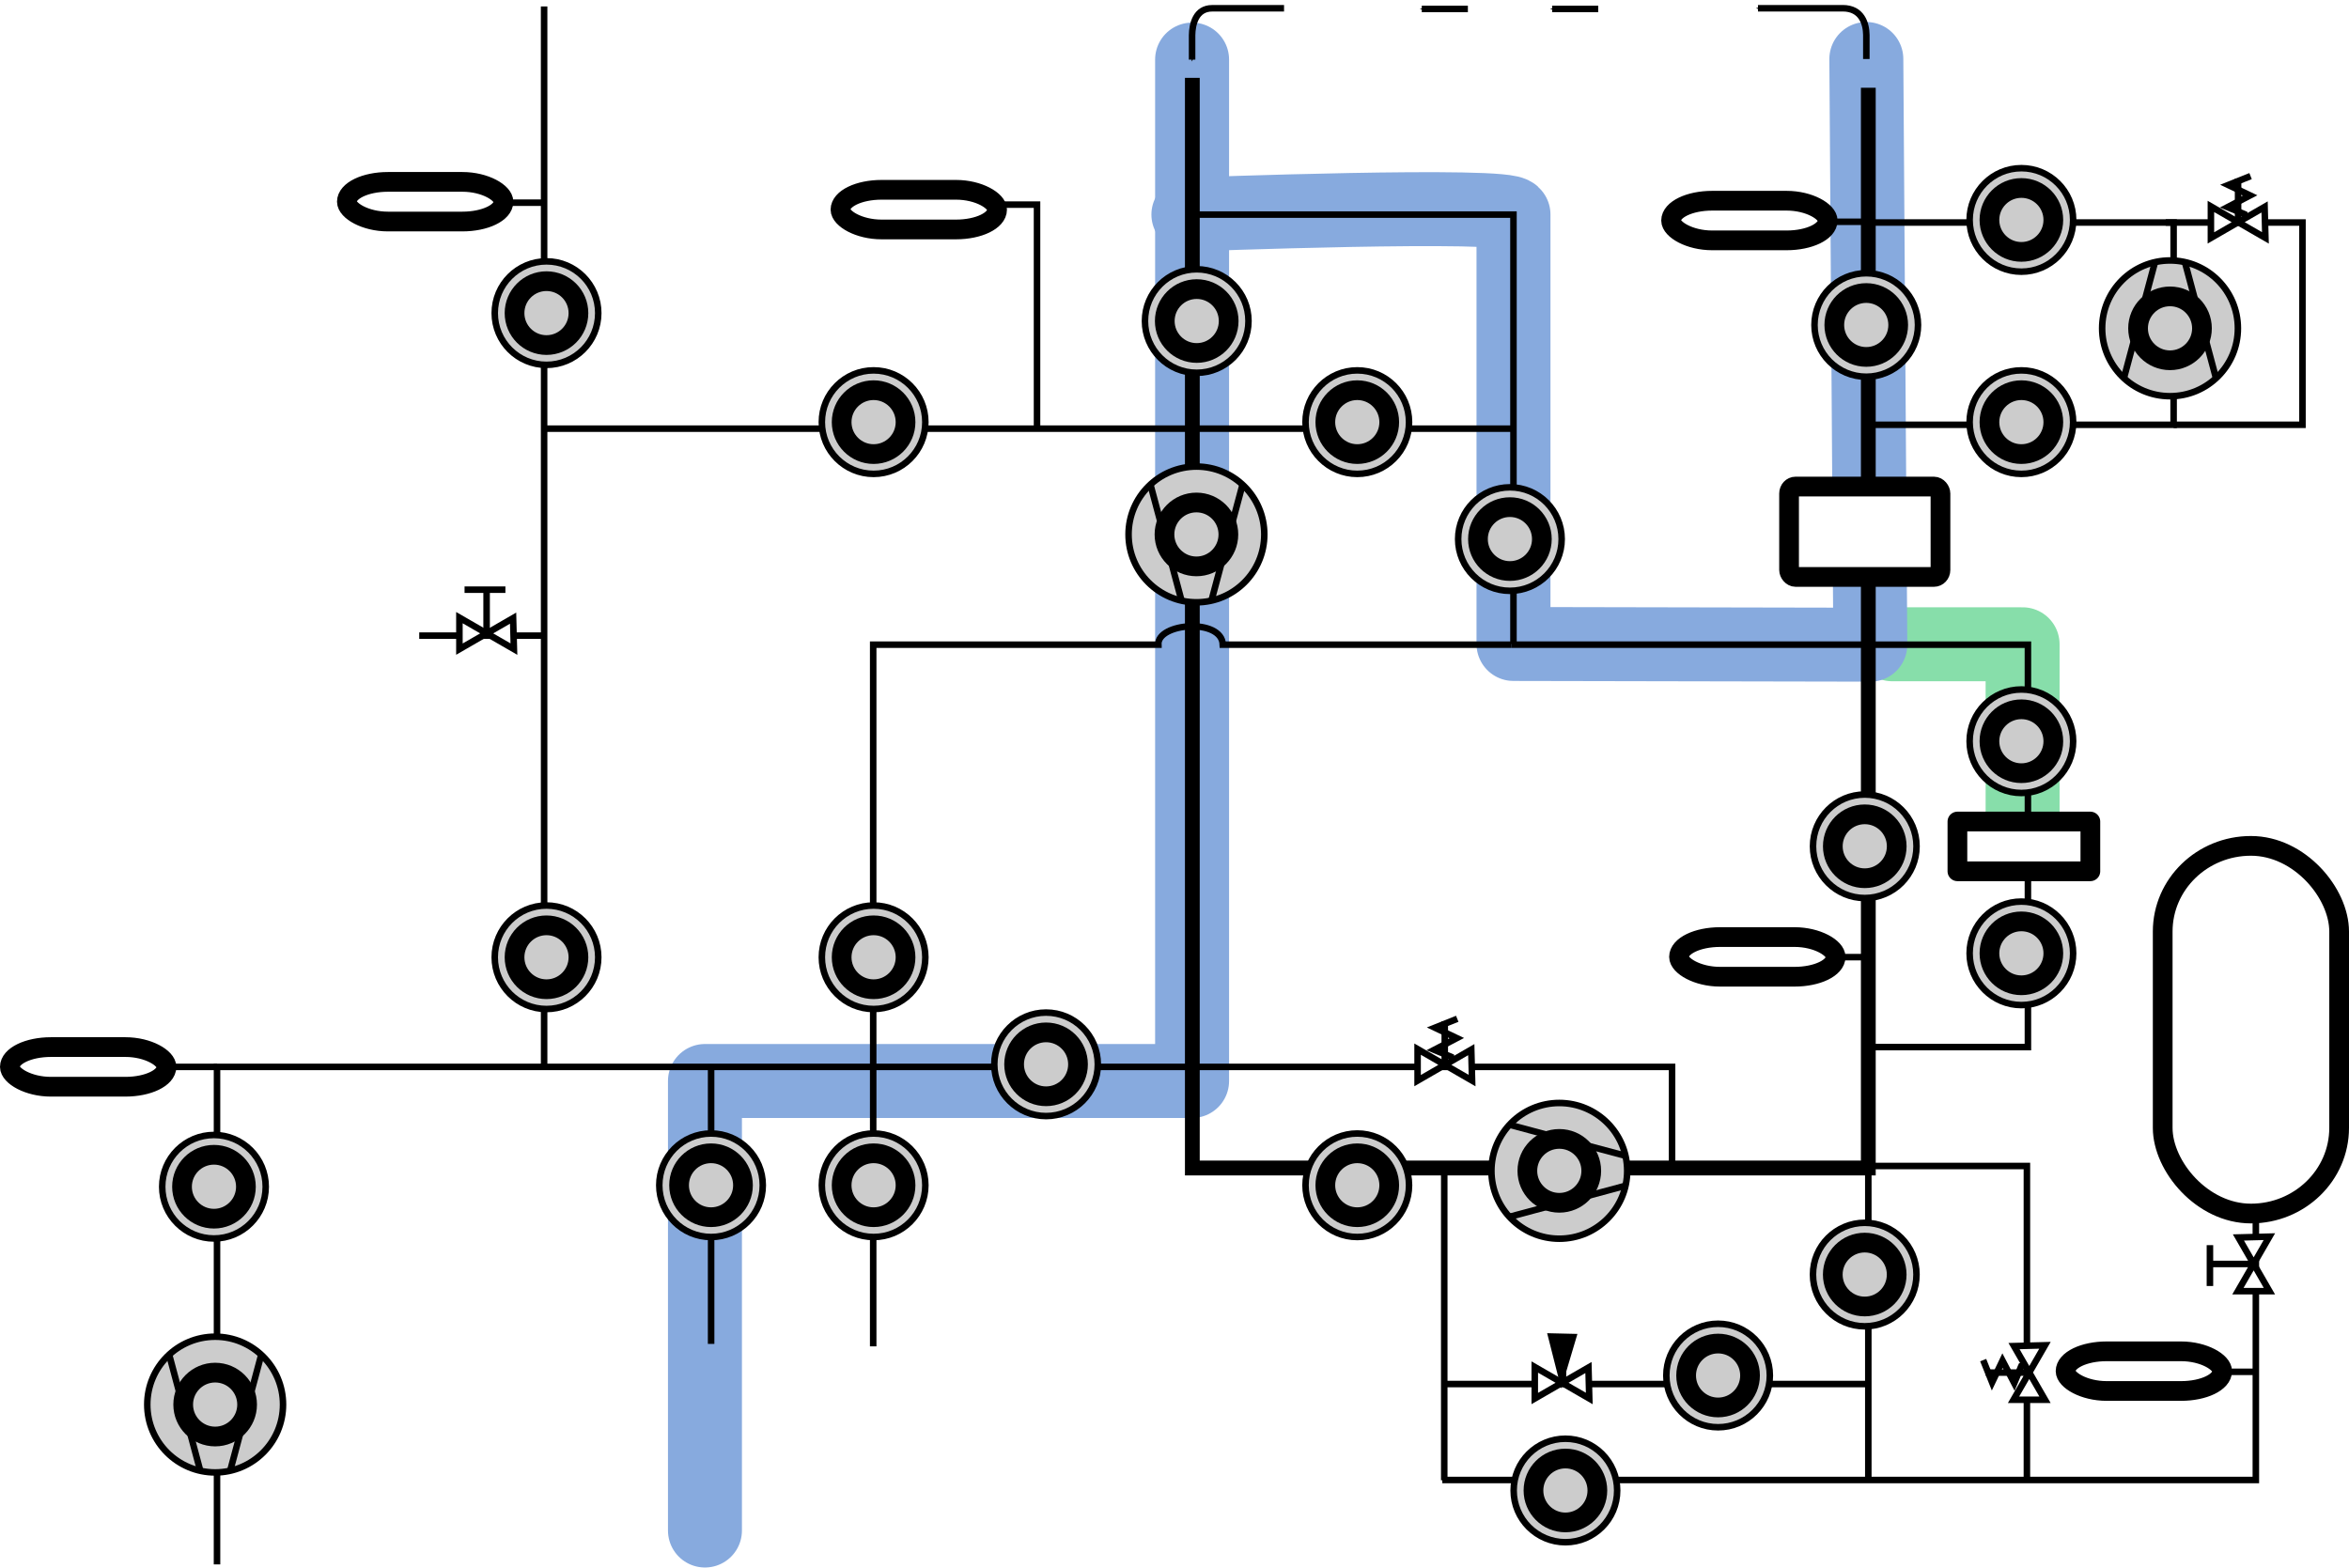 <?xml version="1.0" encoding="UTF-8" standalone="no"?>
<!-- Created with Inkscape (http://www.inkscape.org/) -->

<svg
   xmlns:dc="http://purl.org/dc/elements/1.1/"
   xmlns:cc="http://creativecommons.org/ns#"
   xmlns:rdf="http://www.w3.org/1999/02/22-rdf-syntax-ns#"
   xmlns:svg="http://www.w3.org/2000/svg"
   xmlns="http://www.w3.org/2000/svg"
   xmlns:sodipodi="http://sodipodi.sourceforge.net/DTD/sodipodi-0.dtd"
   xmlns:inkscape="http://www.inkscape.org/namespaces/inkscape"
   width="66.699mm"
   height="44.53mm"
   viewBox="0 0 66.699 44.53"
   version="1.1"
   id="svg8"
   inkscape:version="0.92.3 (2405546, 2018-03-11)"
   sodipodi:docname="blu_fors_ghs_pump_dilution_unit.svg"
   style="enable-background:new">
  <defs
     id="defs2">
    <marker
       inkscape:stockid="Arrow1Send"
       orient="auto"
       refY="0"
       refX="0"
       id="marker2368"
       style="overflow:visible"
       inkscape:isstock="true">
      <path
         id="path2366"
         d="M 0,0 5,-5 -12.5,0 5,5 Z"
         style="fill:#000000;fill-opacity:1;fill-rule:evenodd;stroke:#000000;stroke-width:1pt;stroke-opacity:1"
         transform="matrix(-0.2,0,0,-0.2,-1.2,0)"
         inkscape:connector-curvature="0" />
    </marker>
    <marker
       inkscape:isstock="true"
       style="overflow:visible"
       id="marker2326"
       refX="0"
       refY="0"
       orient="auto"
       inkscape:stockid="Arrow1Send"
       inkscape:collect="always">
      <path
         transform="matrix(-0.2,0,0,-0.2,-1.2,0)"
         style="fill:#000000;fill-opacity:1;fill-rule:evenodd;stroke:#000000;stroke-width:1pt;stroke-opacity:1"
         d="M 0,0 5,-5 -12.5,0 5,5 Z"
         id="path2324"
         inkscape:connector-curvature="0" />
    </marker>
    <marker
       inkscape:isstock="true"
       style="overflow:visible"
       id="marker1468"
       refX="0"
       refY="0"
       orient="auto"
       inkscape:stockid="Arrow1Send">
      <path
         transform="matrix(-0.2,0,0,-0.2,-1.2,0)"
         style="fill:#000000;fill-opacity:1;fill-rule:evenodd;stroke:#000000;stroke-width:1pt;stroke-opacity:1"
         d="M 0,0 5,-5 -12.5,0 5,5 Z"
         id="path1466"
         inkscape:connector-curvature="0" />
    </marker>
    <marker
       inkscape:stockid="Arrow1Send"
       orient="auto"
       refY="0"
       refX="0"
       id="Arrow1Send"
       style="overflow:visible"
       inkscape:isstock="true"
       inkscape:collect="always">
      <path
         id="path1191"
         d="M 0,0 5,-5 -12.5,0 5,5 Z"
         style="fill:#000000;fill-opacity:1;fill-rule:evenodd;stroke:#000000;stroke-width:1pt;stroke-opacity:1"
         transform="matrix(-0.2,0,0,-0.2,-1.2,0)"
         inkscape:connector-curvature="0" />
    </marker>
    <filter
       inkscape:collect="always"
       style="color-interpolation-filters:sRGB"
       id="filter1185">
      <feBlend
         inkscape:collect="always"
         mode="multiply"
         in2="BackgroundImage"
         id="feBlend1187" />
    </filter>
  </defs>
  <sodipodi:namedview
     id="base"
     pagecolor="#ffffff"
     bordercolor="#666666"
     borderopacity="1.0"
     inkscape:pageopacity="0.0"
     inkscape:pageshadow="2"
     inkscape:zoom="3.959798"
     inkscape:cx="178.71445"
     inkscape:cy="87.308626"
     inkscape:document-units="mm"
     inkscape:current-layer="layer7"
     showgrid="false"
     showguides="true"
     inkscape:guide-bbox="true"
     inkscape:window-width="1920"
     inkscape:window-height="1031"
     inkscape:window-x="0"
     inkscape:window-y="25"
     inkscape:window-maximized="1"
     fit-margin-top="0"
     fit-margin-left="0"
     fit-margin-right="0"
     fit-margin-bottom="0" />
  <g
     inkscape:groupmode="layer"
     id="layer2"
     inkscape:label="bg"
     style="display:inline"
     transform="translate(-31.042,-115.182)" />
  <g
     inkscape:label="Layer 1"
     inkscape:groupmode="layer"
     id="layer1"
     style="display:inline"
     transform="translate(-31.042,-115.182)" />
  <g
     inkscape:groupmode="layer"
     id="layer7"
     inkscape:label="route"
     style="display:inline;filter:url(#filter1185)"
     transform="translate(-31.042,-115.182)">
    <path
       style="opacity:1;vector-effect:none;fill:none;fill-opacity:1;stroke:#87aade;stroke-width:2.1;stroke-linecap:round;stroke-linejoin:round;stroke-miterlimit:4;stroke-dasharray:none;stroke-dashoffset:0;stroke-opacity:1"
       d="m 64.891,116.874 v 29.006 H 51.059 v 12.766"
       id="path1503"
       inkscape:connector-curvature="0"
       sodipodi:nodetypes="cccc" />
    <path
       style="opacity:1;vector-effect:none;fill:none;fill-opacity:1;stroke:#87deaa;stroke-width:2.1;stroke-linecap:round;stroke-linejoin:round;stroke-miterlimit:4;stroke-dasharray:none;stroke-dashoffset:0;stroke-opacity:1"
       d="M 88.473,138.681 V 133.478 H 84.769"
       id="path1836"
       inkscape:connector-curvature="0"
       sodipodi:nodetypes="ccc" />
    <path
       style="opacity:1;vector-effect:none;fill:none;fill-opacity:1;stroke:#87aade;stroke-width:2.1;stroke-linecap:round;stroke-linejoin:round;stroke-miterlimit:4;stroke-dasharray:none;stroke-dashoffset:0;stroke-opacity:1"
       d="m 84.036,116.857 0.113,16.633 -10.132,-0.02 v -12.195 c -0.08,-0.346 -9.231,0 -9.231,0"
       id="path1505"
       inkscape:connector-curvature="0"
       sodipodi:nodetypes="ccccc" />
  </g>
  <g
     inkscape:groupmode="layer"
     id="layer5"
     inkscape:label="connections"
     style="display:inline"
     transform="translate(-31.042,-115.182)">
    <path
       inkscape:connector-curvature="0"
       id="path1208"
       d="m 95.096,149.577 v 7.634 H 71.996"
       style="fill:none;stroke:#000000;stroke-width:0.185px;stroke-linecap:butt;stroke-linejoin:miter;stroke-opacity:1" />
    <path
       inkscape:connector-curvature="0"
       id="path1210"
       d="m 84.205,148.294 h 4.39 v 8.95"
       style="fill:none;stroke:#000000;stroke-width:0.185px;stroke-linecap:butt;stroke-linejoin:miter;stroke-opacity:1" />
    <path
       inkscape:connector-curvature="0"
       id="path1212"
       d="M 72.053,154.486 H 84.101"
       style="fill:none;stroke:#000000;stroke-width:0.185px;stroke-linecap:butt;stroke-linejoin:miter;stroke-opacity:1" />
    <path
       inkscape:connector-curvature="0"
       id="path1214"
       d="m 84.092,157.214 v -8.863"
       style="fill:none;stroke:#000000;stroke-width:0.185px;stroke-linecap:butt;stroke-linejoin:miter;stroke-opacity:1" />
    <path
       inkscape:connector-curvature="0"
       id="path1216"
       d="m 64.898,145.48 h 13.622 v 2.814"
       style="fill:none;stroke:#000000;stroke-width:0.185px;stroke-linecap:butt;stroke-linejoin:miter;stroke-opacity:1" />
    <path
       sodipodi:nodetypes="cccc"
       inkscape:connector-curvature="0"
       id="path1218"
       d="m 84.05,127.245 h 8.711 v -5.744 h -8.725"
       style="fill:none;stroke:#000000;stroke-width:0.185px;stroke-linecap:butt;stroke-linejoin:miter;stroke-opacity:1" />
    <path
       sodipodi:nodetypes="cccc"
       inkscape:connector-curvature="0"
       id="path1220"
       d="m 92.761,127.245 h 3.659 v -5.744 h -3.884"
       style="fill:none;stroke:#000000;stroke-width:0.185px;stroke-linecap:butt;stroke-linejoin:miter;stroke-opacity:1" />
    <path
       sodipodi:nodetypes="ccc"
       inkscape:connector-curvature="0"
       id="path1222"
       d="m 64.785,121.276 h 9.231 v 12.195"
       style="fill:none;stroke:#000000;stroke-width:0.185px;stroke-linecap:butt;stroke-linejoin:miter;stroke-opacity:1" />
    <path
       inkscape:connector-curvature="0"
       id="path1224"
       d="M 73.96,127.355 H 46.475"
       style="fill:none;stroke:#000000;stroke-width:0.185px;stroke-linecap:butt;stroke-linejoin:miter;stroke-opacity:1" />
    <path
       inkscape:connector-curvature="0"
       id="path1226"
       d="m 57.018,120.993 h 3.47 v 6.377"
       style="fill:none;stroke:#000000;stroke-width:0.185px;stroke-linecap:butt;stroke-linejoin:miter;stroke-opacity:1" />
    <path
       inkscape:connector-curvature="0"
       id="path1228"
       d="m 43.34,120.938 h 3.128"
       style="fill:none;stroke:#000000;stroke-width:0.185px;stroke-linecap:butt;stroke-linejoin:miter;stroke-opacity:1" />
    <path
       inkscape:connector-curvature="0"
       id="path1230"
       d="m 46.492,115.365 v 30.171"
       style="fill:none;stroke:#000000;stroke-width:0.185px;stroke-linecap:butt;stroke-linejoin:miter;stroke-opacity:1" />
    <path
       inkscape:connector-curvature="0"
       id="path1232"
       d="M 37.204,159.608 V 145.48 h 27.694"
       style="fill:none;stroke:#000000;stroke-width:0.185px;stroke-linecap:butt;stroke-linejoin:miter;stroke-opacity:1" />
    <path
       inkscape:connector-curvature="0"
       id="path1234"
       d="m 51.234,153.346 v -7.937"
       style="fill:none;stroke:#000000;stroke-width:0.185px;stroke-linecap:butt;stroke-linejoin:miter;stroke-opacity:1" />
    <path
       inkscape:connector-curvature="0"
       id="path1236"
       d="m 64.898,117.392 c 0,0.45 0,30.959 0,30.959 h 19.194 v -30.677"
       style="fill:none;stroke:#000000;stroke-width:0.42;stroke-linecap:butt;stroke-linejoin:miter;stroke-miterlimit:4;stroke-dasharray:none;stroke-opacity:1" />
    <path
       inkscape:connector-curvature="0"
       id="path1238"
       d="m 72.051,157.219 v -8.84"
       style="fill:none;stroke:#000000;stroke-width:0.185px;stroke-linecap:butt;stroke-linejoin:miter;stroke-opacity:1" />
    <path
       style="fill:none;stroke:#000000;stroke-width:0.185px;stroke-linecap:butt;stroke-linejoin:miter;stroke-opacity:1"
       d="M 55.836,153.416 V 145.48"
       id="path1240"
       inkscape:connector-curvature="0" />
    <path
       style="fill:none;stroke:#000000;stroke-width:0.185px;stroke-linecap:butt;stroke-linejoin:miter;stroke-opacity:1"
       d="m 34.076,145.48 h 3.128"
       id="path1242"
       inkscape:connector-curvature="0" />
    <path
       sodipodi:nodetypes="cccc"
       inkscape:connector-curvature="0"
       id="path1244"
       d="m 84.036,116.857 v -0.683 c -0.004,-0.315 -0.127,-0.758 -0.671,-0.758 h -2.406"
       style="fill:none;stroke:#000000;stroke-width:0.185px;stroke-linecap:butt;stroke-linejoin:miter;stroke-opacity:1;marker-end:url(#Arrow1Send)" />
    <path
       style="fill:none;stroke:#000000;stroke-width:0.185px;stroke-linecap:butt;stroke-linejoin:miter;stroke-opacity:1;marker-end:url(#marker1468)"
       d="m 67.502,115.417 h -2.041 c -0.462,0 -0.566,0.448 -0.57,0.767 v 0.691"
       id="path1246"
       inkscape:connector-curvature="0"
       sodipodi:nodetypes="cccc" />
    <path
       inkscape:connector-curvature="0"
       id="path1248"
       d="M 76.423,115.436 H 75.114"
       style="fill:none;stroke:#000000;stroke-width:0.185px;stroke-linecap:butt;stroke-linejoin:miter;stroke-opacity:1;marker-end:url(#marker2326)" />
    <path
       style="fill:none;stroke:#000000;stroke-width:0.185px;stroke-linecap:butt;stroke-linejoin:miter;stroke-opacity:1;marker-end:url(#marker2368)"
       d="M 72.722,115.436 H 71.413"
       id="path1250"
       inkscape:connector-curvature="0" />
    <path
       inkscape:connector-curvature="0"
       id="path1252"
       d="m 42.946,133.233 h 3.572"
       style="fill:none;stroke:#000000;stroke-width:0.185px;stroke-linecap:butt;stroke-linejoin:miter;stroke-opacity:1" />
    <path
       sodipodi:nodetypes="ccccc"
       inkscape:connector-curvature="0"
       id="path1254"
       d="m 55.836,145.48 v -11.991 h 8.096 c -0.031,-0.623 1.804,-0.762 1.831,0 h 8.199"
       style="fill:none;stroke:#000000;stroke-width:0.185px;stroke-linecap:butt;stroke-linejoin:miter;stroke-opacity:1" />
    <path
       inkscape:connector-curvature="0"
       id="path1256"
       d="m 84.149,144.917 h 4.475 v -2.646 -6.135 -2.646 h -4.475"
       style="fill:none;stroke:#000000;stroke-width:0.185px;stroke-linecap:butt;stroke-linejoin:miter;stroke-opacity:1" />
    <path
       sodipodi:nodetypes="cc"
       inkscape:connector-curvature="0"
       id="path1258"
       d="m 73.962,133.489 h 10.032"
       style="fill:none;stroke:#000000;stroke-width:0.185px;stroke-linecap:butt;stroke-linejoin:miter;stroke-opacity:1" />
    <path
       inkscape:connector-curvature="0"
       id="path1260"
       d="m 82.903,121.48 h 1.168"
       style="fill:none;stroke:#000000;stroke-width:0.185px;stroke-linecap:butt;stroke-linejoin:miter;stroke-opacity:1" />
    <path
       inkscape:connector-curvature="0"
       id="path1262"
       d="m 83.164,142.363 h 0.908"
       style="fill:none;stroke:#000000;stroke-width:0.185px;stroke-linecap:butt;stroke-linejoin:miter;stroke-opacity:1" />
    <path
       sodipodi:nodetypes="cc"
       inkscape:connector-curvature="0"
       id="path1264"
       d="m 94.111,154.139 h 0.961"
       style="fill:none;stroke:#000000;stroke-width:0.185px;stroke-linecap:butt;stroke-linejoin:miter;stroke-opacity:1" />
  </g>
  <g
     inkscape:groupmode="layer"
     id="layer3"
     inkscape:label="valves"
     style="display:inline"
     transform="translate(-31.042,-115.182)">
    <g
       style="stroke-width:1.662"
       transform="matrix(0.421,0,0,0.421,17.785,105.038)"
       id="g1274">
      <circle
         style="opacity:1;fill:#cccccc;fill-opacity:1;stroke:#000000;stroke-width:0.44;stroke-linecap:butt;stroke-linejoin:round;stroke-miterlimit:4;stroke-dasharray:none;stroke-dashoffset:0;stroke-opacity:1"
         id="circle1270"
         cx="112.203"
         cy="45.75"
         r="3.491" />
      <circle
         r="2.155"
         cy="45.75"
         cx="112.203"
         id="circle1272"
         style="opacity:1;fill:#cccccc;fill-opacity:1;stroke:#000000;stroke-width:1.33;stroke-linecap:butt;stroke-linejoin:round;stroke-miterlimit:4;stroke-dasharray:none;stroke-dashoffset:0;stroke-opacity:1" />
    </g>
    <g
       style="stroke-width:1.662"
       transform="matrix(0.421,0,0,0.421,22.344,107.909)"
       id="g1280">
      <circle
         style="opacity:1;fill:#cccccc;fill-opacity:1;stroke:#000000;stroke-width:0.44;stroke-linecap:butt;stroke-linejoin:round;stroke-miterlimit:4;stroke-dasharray:none;stroke-dashoffset:0;stroke-opacity:1"
         id="circle1276"
         cx="112.203"
         cy="45.75"
         r="3.491" />
      <circle
         r="2.155"
         cy="45.75"
         cx="112.203"
         id="circle1278"
         style="opacity:1;fill:#cccccc;fill-opacity:1;stroke:#000000;stroke-width:1.33;stroke-linecap:butt;stroke-linejoin:round;stroke-miterlimit:4;stroke-dasharray:none;stroke-dashoffset:0;stroke-opacity:1" />
    </g>
    <g
       style="stroke-width:1.662"
       transform="matrix(0.421,0,0,0.421,26.678,111.23)"
       id="g1286">
      <circle
         style="opacity:1;fill:#cccccc;fill-opacity:1;stroke:#000000;stroke-width:0.44;stroke-linecap:butt;stroke-linejoin:round;stroke-miterlimit:4;stroke-dasharray:none;stroke-dashoffset:0;stroke-opacity:1"
         id="circle1282"
         cx="112.203"
         cy="45.75"
         r="3.491" />
      <circle
         r="2.155"
         cy="45.75"
         cx="112.203"
         id="circle1284"
         style="opacity:1;fill:#cccccc;fill-opacity:1;stroke:#000000;stroke-width:1.33;stroke-linecap:butt;stroke-linejoin:round;stroke-miterlimit:4;stroke-dasharray:none;stroke-dashoffset:0;stroke-opacity:1" />
    </g>
    <g
       style="stroke-width:1.662"
       transform="matrix(0.421,0,0,0.421,36.796,105.15)"
       id="g1292">
      <circle
         style="opacity:1;fill:#cccccc;fill-opacity:1;stroke:#000000;stroke-width:0.44;stroke-linecap:butt;stroke-linejoin:round;stroke-miterlimit:4;stroke-dasharray:none;stroke-dashoffset:0;stroke-opacity:1"
         id="circle1288"
         cx="112.203"
         cy="45.75"
         r="3.491" />
      <circle
         r="2.155"
         cy="45.75"
         cx="112.203"
         id="circle1290"
         style="opacity:1;fill:#cccccc;fill-opacity:1;stroke:#000000;stroke-width:1.33;stroke-linecap:butt;stroke-linejoin:round;stroke-miterlimit:4;stroke-dasharray:none;stroke-dashoffset:0;stroke-opacity:1" />
    </g>
    <g
       style="stroke-width:1.662"
       transform="matrix(0.421,0,0,0.421,41.201,102.167)"
       id="g1298">
      <circle
         style="opacity:1;fill:#cccccc;fill-opacity:1;stroke:#000000;stroke-width:0.44;stroke-linecap:butt;stroke-linejoin:round;stroke-miterlimit:4;stroke-dasharray:none;stroke-dashoffset:0;stroke-opacity:1"
         id="circle1294"
         cx="112.203"
         cy="45.75"
         r="3.491" />
      <circle
         r="2.155"
         cy="45.75"
         cx="112.203"
         id="circle1296"
         style="opacity:1;fill:#cccccc;fill-opacity:1;stroke:#000000;stroke-width:1.33;stroke-linecap:butt;stroke-linejoin:round;stroke-miterlimit:4;stroke-dasharray:none;stroke-dashoffset:0;stroke-opacity:1" />
    </g>
    <g
       style="stroke-width:1.662"
       transform="matrix(0.421,0,0,0.421,41.201,107.909)"
       id="g1304">
      <circle
         style="opacity:1;fill:#cccccc;fill-opacity:1;stroke:#000000;stroke-width:0.44;stroke-linecap:butt;stroke-linejoin:round;stroke-miterlimit:4;stroke-dasharray:none;stroke-dashoffset:0;stroke-opacity:1"
         id="circle1300"
         cx="112.203"
         cy="45.75"
         r="3.491" />
      <circle
         r="2.155"
         cy="45.75"
         cx="112.203"
         id="circle1302"
         style="opacity:1;fill:#cccccc;fill-opacity:1;stroke:#000000;stroke-width:1.33;stroke-linecap:butt;stroke-linejoin:round;stroke-miterlimit:4;stroke-dasharray:none;stroke-dashoffset:0;stroke-opacity:1" />
    </g>
    <g
       style="stroke-width:1.662"
       transform="matrix(0.421,0,0,0.421,41.201,116.971)"
       id="g1310">
      <circle
         style="opacity:1;fill:#cccccc;fill-opacity:1;stroke:#000000;stroke-width:0.44;stroke-linecap:butt;stroke-linejoin:round;stroke-miterlimit:4;stroke-dasharray:none;stroke-dashoffset:0;stroke-opacity:1"
         id="circle1306"
         cx="112.203"
         cy="45.75"
         r="3.491" />
      <circle
         r="2.155"
         cy="45.75"
         cx="112.203"
         id="circle1308"
         style="opacity:1;fill:#cccccc;fill-opacity:1;stroke:#000000;stroke-width:1.33;stroke-linecap:butt;stroke-linejoin:round;stroke-miterlimit:4;stroke-dasharray:none;stroke-dashoffset:0;stroke-opacity:1" />
    </g>
    <g
       style="stroke-width:1.662"
       transform="matrix(0.421,0,0,0.421,41.201,122.994)"
       id="g1316">
      <circle
         style="opacity:1;fill:#cccccc;fill-opacity:1;stroke:#000000;stroke-width:0.44;stroke-linecap:butt;stroke-linejoin:round;stroke-miterlimit:4;stroke-dasharray:none;stroke-dashoffset:0;stroke-opacity:1"
         id="circle1312"
         cx="112.203"
         cy="45.75"
         r="3.491" />
      <circle
         r="2.155"
         cy="45.75"
         cx="112.203"
         id="circle1314"
         style="opacity:1;fill:#cccccc;fill-opacity:1;stroke:#000000;stroke-width:1.33;stroke-linecap:butt;stroke-linejoin:round;stroke-miterlimit:4;stroke-dasharray:none;stroke-dashoffset:0;stroke-opacity:1" />
    </g>
    <g
       style="stroke-width:1.662"
       transform="matrix(0.421,0,0,0.421,36.754,119.954)"
       id="g1322">
      <circle
         style="opacity:1;fill:#cccccc;fill-opacity:1;stroke:#000000;stroke-width:0.44;stroke-linecap:butt;stroke-linejoin:round;stroke-miterlimit:4;stroke-dasharray:none;stroke-dashoffset:0;stroke-opacity:1"
         id="circle1318"
         cx="112.203"
         cy="45.75"
         r="3.491" />
      <circle
         r="2.155"
         cy="45.75"
         cx="112.203"
         id="circle1320"
         style="opacity:1;fill:#cccccc;fill-opacity:1;stroke:#000000;stroke-width:1.33;stroke-linecap:butt;stroke-linejoin:round;stroke-miterlimit:4;stroke-dasharray:none;stroke-dashoffset:0;stroke-opacity:1" />
    </g>
    <g
       style="stroke-width:1.662"
       transform="matrix(0.421,0,0,0.421,36.753,132.116)"
       id="g1328">
      <circle
         style="opacity:1;fill:#cccccc;fill-opacity:1;stroke:#000000;stroke-width:0.44;stroke-linecap:butt;stroke-linejoin:round;stroke-miterlimit:4;stroke-dasharray:none;stroke-dashoffset:0;stroke-opacity:1"
         id="circle1324"
         cx="112.203"
         cy="45.75"
         r="3.491" />
      <circle
         r="2.155"
         cy="45.75"
         cx="112.203"
         id="circle1326"
         style="opacity:1;fill:#cccccc;fill-opacity:1;stroke:#000000;stroke-width:1.33;stroke-linecap:butt;stroke-linejoin:round;stroke-miterlimit:4;stroke-dasharray:none;stroke-dashoffset:0;stroke-opacity:1" />
    </g>
    <g
       style="stroke-width:1.662"
       transform="matrix(0.421,0,0,0.421,32.589,134.983)"
       id="g1334">
      <circle
         style="opacity:1;fill:#cccccc;fill-opacity:1;stroke:#000000;stroke-width:0.44;stroke-linecap:butt;stroke-linejoin:round;stroke-miterlimit:4;stroke-dasharray:none;stroke-dashoffset:0;stroke-opacity:1"
         id="circle1330"
         cx="112.203"
         cy="45.75"
         r="3.491" />
      <circle
         r="2.155"
         cy="45.75"
         cx="112.203"
         id="circle1332"
         style="opacity:1;fill:#cccccc;fill-opacity:1;stroke:#000000;stroke-width:1.33;stroke-linecap:butt;stroke-linejoin:round;stroke-miterlimit:4;stroke-dasharray:none;stroke-dashoffset:0;stroke-opacity:1" />
    </g>
    <g
       style="stroke-width:1.662"
       transform="matrix(0.421,0,0,0.421,28.254,138.248)"
       id="g1340">
      <circle
         style="opacity:1;fill:#cccccc;fill-opacity:1;stroke:#000000;stroke-width:0.44;stroke-linecap:butt;stroke-linejoin:round;stroke-miterlimit:4;stroke-dasharray:none;stroke-dashoffset:0;stroke-opacity:1"
         id="circle1336"
         cx="112.203"
         cy="45.75"
         r="3.491" />
      <circle
         r="2.155"
         cy="45.75"
         cx="112.203"
         id="circle1338"
         style="opacity:1;fill:#cccccc;fill-opacity:1;stroke:#000000;stroke-width:1.33;stroke-linecap:butt;stroke-linejoin:round;stroke-miterlimit:4;stroke-dasharray:none;stroke-dashoffset:0;stroke-opacity:1" />
    </g>
    <g
       style="stroke-width:1.662"
       transform="matrix(0.421,0,0,0.421,22.344,129.58)"
       id="g1346">
      <circle
         style="opacity:1;fill:#cccccc;fill-opacity:1;stroke:#000000;stroke-width:0.44;stroke-linecap:butt;stroke-linejoin:round;stroke-miterlimit:4;stroke-dasharray:none;stroke-dashoffset:0;stroke-opacity:1"
         id="circle1342"
         cx="112.203"
         cy="45.75"
         r="3.491" />
      <circle
         r="2.155"
         cy="45.75"
         cx="112.203"
         id="circle1344"
         style="opacity:1;fill:#cccccc;fill-opacity:1;stroke:#000000;stroke-width:1.33;stroke-linecap:butt;stroke-linejoin:round;stroke-miterlimit:4;stroke-dasharray:none;stroke-dashoffset:0;stroke-opacity:1" />
    </g>
    <g
       style="stroke-width:1.662"
       transform="matrix(0.421,0,0,0.421,13.507,126.146)"
       id="g1352">
      <circle
         style="opacity:1;fill:#cccccc;fill-opacity:1;stroke:#000000;stroke-width:0.44;stroke-linecap:butt;stroke-linejoin:round;stroke-miterlimit:4;stroke-dasharray:none;stroke-dashoffset:0;stroke-opacity:1"
         id="circle1348"
         cx="112.203"
         cy="45.75"
         r="3.491" />
      <circle
         r="2.155"
         cy="45.75"
         cx="112.203"
         id="circle1350"
         style="opacity:1;fill:#cccccc;fill-opacity:1;stroke:#000000;stroke-width:1.33;stroke-linecap:butt;stroke-linejoin:round;stroke-miterlimit:4;stroke-dasharray:none;stroke-dashoffset:0;stroke-opacity:1" />
    </g>
    <g
       style="stroke-width:1.662"
       transform="matrix(0.421,0,0,0.421,8.61,123.106)"
       id="g1358">
      <circle
         style="opacity:1;fill:#cccccc;fill-opacity:1;stroke:#000000;stroke-width:0.44;stroke-linecap:butt;stroke-linejoin:round;stroke-miterlimit:4;stroke-dasharray:none;stroke-dashoffset:0;stroke-opacity:1"
         id="circle1354"
         cx="112.203"
         cy="45.75"
         r="3.491" />
      <circle
         r="2.155"
         cy="45.75"
         cx="112.203"
         id="circle1356"
         style="opacity:1;fill:#cccccc;fill-opacity:1;stroke:#000000;stroke-width:1.33;stroke-linecap:butt;stroke-linejoin:round;stroke-miterlimit:4;stroke-dasharray:none;stroke-dashoffset:0;stroke-opacity:1" />
    </g>
    <g
       style="stroke-width:1.662"
       transform="matrix(0.421,0,0,0.421,8.61,129.58)"
       id="g1364">
      <circle
         style="opacity:1;fill:#cccccc;fill-opacity:1;stroke:#000000;stroke-width:0.44;stroke-linecap:butt;stroke-linejoin:round;stroke-miterlimit:4;stroke-dasharray:none;stroke-dashoffset:0;stroke-opacity:1"
         id="circle1360"
         cx="112.203"
         cy="45.75"
         r="3.491" />
      <circle
         r="2.155"
         cy="45.75"
         cx="112.203"
         id="circle1362"
         style="opacity:1;fill:#cccccc;fill-opacity:1;stroke:#000000;stroke-width:1.33;stroke-linecap:butt;stroke-linejoin:round;stroke-miterlimit:4;stroke-dasharray:none;stroke-dashoffset:0;stroke-opacity:1" />
    </g>
    <g
       style="stroke-width:1.662"
       transform="matrix(0.421,0,0,0.421,3.994,129.58)"
       id="g1370">
      <circle
         style="opacity:1;fill:#cccccc;fill-opacity:1;stroke:#000000;stroke-width:0.44;stroke-linecap:butt;stroke-linejoin:round;stroke-miterlimit:4;stroke-dasharray:none;stroke-dashoffset:0;stroke-opacity:1"
         id="circle1366"
         cx="112.203"
         cy="45.75"
         r="3.491" />
      <circle
         r="2.155"
         cy="45.75"
         cx="112.203"
         id="circle1368"
         style="opacity:1;fill:#cccccc;fill-opacity:1;stroke:#000000;stroke-width:1.33;stroke-linecap:butt;stroke-linejoin:round;stroke-miterlimit:4;stroke-dasharray:none;stroke-dashoffset:0;stroke-opacity:1" />
    </g>
    <g
       style="stroke-width:1.662"
       transform="matrix(0.421,0,0,0.421,-0.678,123.106)"
       id="g1376">
      <circle
         style="opacity:1;fill:#cccccc;fill-opacity:1;stroke:#000000;stroke-width:0.44;stroke-linecap:butt;stroke-linejoin:round;stroke-miterlimit:4;stroke-dasharray:none;stroke-dashoffset:0;stroke-opacity:1"
         id="circle1372"
         cx="112.203"
         cy="45.75"
         r="3.491" />
      <circle
         r="2.155"
         cy="45.75"
         cx="112.203"
         id="circle1374"
         style="opacity:1;fill:#cccccc;fill-opacity:1;stroke:#000000;stroke-width:1.33;stroke-linecap:butt;stroke-linejoin:round;stroke-miterlimit:4;stroke-dasharray:none;stroke-dashoffset:0;stroke-opacity:1" />
    </g>
    <g
       style="stroke-width:1.662"
       transform="matrix(0.421,0,0,0.421,-10.12,129.622)"
       id="g1382">
      <circle
         style="opacity:1;fill:#cccccc;fill-opacity:1;stroke:#000000;stroke-width:0.44;stroke-linecap:butt;stroke-linejoin:round;stroke-miterlimit:4;stroke-dasharray:none;stroke-dashoffset:0;stroke-opacity:1"
         id="circle1378"
         cx="112.203"
         cy="45.75"
         r="3.491" />
      <circle
         r="2.155"
         cy="45.75"
         cx="112.203"
         id="circle1380"
         style="opacity:1;fill:#cccccc;fill-opacity:1;stroke:#000000;stroke-width:1.33;stroke-linecap:butt;stroke-linejoin:round;stroke-miterlimit:4;stroke-dasharray:none;stroke-dashoffset:0;stroke-opacity:1" />
    </g>
    <g
       style="stroke-width:1.662"
       transform="matrix(0.421,0,0,0.421,-0.678,104.813)"
       id="g1388">
      <circle
         style="opacity:1;fill:#cccccc;fill-opacity:1;stroke:#000000;stroke-width:0.44;stroke-linecap:butt;stroke-linejoin:round;stroke-miterlimit:4;stroke-dasharray:none;stroke-dashoffset:0;stroke-opacity:1"
         id="circle1384"
         cx="112.203"
         cy="45.75"
         r="3.491" />
      <circle
         r="2.155"
         cy="45.75"
         cx="112.203"
         id="circle1386"
         style="opacity:1;fill:#cccccc;fill-opacity:1;stroke:#000000;stroke-width:1.33;stroke-linecap:butt;stroke-linejoin:round;stroke-miterlimit:4;stroke-dasharray:none;stroke-dashoffset:0;stroke-opacity:1" />
    </g>
    <g
       style="stroke-width:1.662"
       id="g1394"
       transform="matrix(0.421,0,0,0.421,8.61,107.909)">
      <circle
         r="3.491"
         cy="45.75"
         cx="112.203"
         id="circle1390"
         style="opacity:1;fill:#cccccc;fill-opacity:1;stroke:#000000;stroke-width:0.44;stroke-linecap:butt;stroke-linejoin:round;stroke-miterlimit:4;stroke-dasharray:none;stroke-dashoffset:0;stroke-opacity:1" />
      <circle
         style="opacity:1;fill:#cccccc;fill-opacity:1;stroke:#000000;stroke-width:1.33;stroke-linecap:butt;stroke-linejoin:round;stroke-miterlimit:4;stroke-dasharray:none;stroke-dashoffset:0;stroke-opacity:1"
         id="circle1392"
         cx="112.203"
         cy="45.75"
         r="2.155" />
    </g>
    <rect
       ry="0"
       rx="0"
       y="138.512"
       x="86.622"
       height="1.413"
       width="3.775"
       id="rect1396"
       style="opacity:1;fill:#ffffff;fill-opacity:1;stroke:#000000;stroke-width:0.56;stroke-linecap:butt;stroke-linejoin:round;stroke-miterlimit:4;stroke-dasharray:none;stroke-dashoffset:0;stroke-opacity:1" />
    <rect
       rx="3.789"
       ry="2.432"
       y="139.203"
       x="92.451"
       height="10.441"
       width="5.01"
       id="rect1398"
       style="opacity:1;fill:#ffffff;fill-opacity:1;stroke:#000000;stroke-width:0.56;stroke-linecap:butt;stroke-linejoin:round;stroke-miterlimit:4;stroke-dasharray:none;stroke-dashoffset:0;stroke-opacity:1" />
    <rect
       ry="0.198"
       rx="0.184"
       y="128.999"
       x="81.842"
       height="2.567"
       width="4.299"
       id="rect1400"
       style="opacity:1;fill:#ffffff;fill-opacity:1;stroke:#000000;stroke-width:0.56;stroke-linecap:butt;stroke-linejoin:round;stroke-miterlimit:4;stroke-dasharray:none;stroke-dashoffset:0;stroke-opacity:1" />
    <rect
       ry="0.935"
       rx="1.166"
       y="141.793"
       x="78.717"
       height="1.126"
       width="4.447"
       id="rect1402"
       style="opacity:1;fill:#ffffff;fill-opacity:1;stroke:#000000;stroke-width:0.56;stroke-linecap:butt;stroke-linejoin:round;stroke-miterlimit:4;stroke-dasharray:none;stroke-dashoffset:0;stroke-opacity:1" />
    <rect
       ry="0.935"
       rx="1.166"
       y="153.557"
       x="89.693"
       height="1.126"
       width="4.447"
       id="rect1404"
       style="opacity:1;fill:#ffffff;fill-opacity:1;stroke:#000000;stroke-width:0.56;stroke-linecap:butt;stroke-linejoin:round;stroke-miterlimit:4;stroke-dasharray:none;stroke-dashoffset:0;stroke-opacity:1" />
    <rect
       ry="0.935"
       rx="1.166"
       y="144.917"
       x="31.322"
       height="1.126"
       width="4.447"
       id="rect1406"
       style="opacity:1;fill:#ffffff;fill-opacity:1;stroke:#000000;stroke-width:0.56;stroke-linecap:butt;stroke-linejoin:round;stroke-miterlimit:4;stroke-dasharray:none;stroke-dashoffset:0;stroke-opacity:1" />
    <rect
       ry="0.935"
       rx="1.166"
       y="120.347"
       x="40.891"
       height="1.126"
       width="4.447"
       id="rect1408"
       style="opacity:1;fill:#ffffff;fill-opacity:1;stroke:#000000;stroke-width:0.56;stroke-linecap:butt;stroke-linejoin:round;stroke-miterlimit:4;stroke-dasharray:none;stroke-dashoffset:0;stroke-opacity:1" />
    <rect
       style="opacity:1;fill:#ffffff;fill-opacity:1;stroke:#000000;stroke-width:0.56;stroke-linecap:butt;stroke-linejoin:round;stroke-miterlimit:4;stroke-dasharray:none;stroke-dashoffset:0;stroke-opacity:1"
       id="rect1410"
       width="4.447"
       height="1.126"
       x="54.907"
       y="120.572"
       rx="1.166"
       ry="0.935" />
    <rect
       style="opacity:1;fill:#ffffff;fill-opacity:1;stroke:#000000;stroke-width:0.56;stroke-linecap:butt;stroke-linejoin:round;stroke-miterlimit:4;stroke-dasharray:none;stroke-dashoffset:0;stroke-opacity:1"
       id="rect1412"
       width="4.447"
       height="1.126"
       x="78.492"
       y="120.882"
       rx="1.166"
       ry="0.935" />
    <g
       style="stroke-width:1.662"
       transform="matrix(0.421,0,0,0.421,17.841,100.141)"
       id="g1422">
      <circle
         r="4.578"
         cy="114.705"
         cx="136.525"
         id="circle1414"
         style="opacity:1;fill:#cccccc;fill-opacity:1;stroke:#000000;stroke-width:0.44;stroke-linecap:butt;stroke-linejoin:round;stroke-miterlimit:4;stroke-dasharray:none;stroke-dashoffset:0;stroke-opacity:1" />
      <circle
         style="opacity:1;fill:#cccccc;fill-opacity:1;stroke:#000000;stroke-width:1.33;stroke-linecap:butt;stroke-linejoin:round;stroke-miterlimit:4;stroke-dasharray:none;stroke-dashoffset:0;stroke-opacity:1"
         id="circle1416"
         cx="136.525"
         cy="114.705"
         r="2.155" />
      <path
         style="fill:none;stroke:#000000;stroke-width:0.44px;stroke-linecap:butt;stroke-linejoin:miter;stroke-opacity:1"
         d="m 133.19,111.602 7.784,2.085"
         id="path1418"
         inkscape:connector-curvature="0" />
      <path
         inkscape:connector-curvature="0"
         id="path1420"
         d="m 133.19,117.799 7.784,-2.085"
         style="fill:none;stroke:#000000;stroke-width:0.44px;stroke-linecap:butt;stroke-linejoin:miter;stroke-opacity:1" />
    </g>
    <g
       style="stroke-width:1.662"
       id="g1432"
       transform="matrix(0,0.421,-0.421,0,85.442,97.592)">
      <circle
         r="4.578"
         cy="114.705"
         cx="136.525"
         id="circle1424"
         style="opacity:1;fill:#cccccc;fill-opacity:1;stroke:#000000;stroke-width:0.44;stroke-linecap:butt;stroke-linejoin:round;stroke-miterlimit:4;stroke-dasharray:none;stroke-dashoffset:0;stroke-opacity:1" />
      <circle
         style="opacity:1;fill:#cccccc;fill-opacity:1;stroke:#000000;stroke-width:1.33;stroke-linecap:butt;stroke-linejoin:round;stroke-miterlimit:4;stroke-dasharray:none;stroke-dashoffset:0;stroke-opacity:1"
         id="circle1426"
         cx="136.525"
         cy="114.705"
         r="2.155" />
      <path
         style="fill:none;stroke:#000000;stroke-width:0.44px;stroke-linecap:butt;stroke-linejoin:miter;stroke-opacity:1"
         d="m 133.19,111.602 7.784,2.085"
         id="path1428"
         inkscape:connector-curvature="0" />
      <path
         inkscape:connector-curvature="0"
         id="path1430"
         d="m 133.19,117.799 7.784,-2.085"
         style="fill:none;stroke:#000000;stroke-width:0.44px;stroke-linecap:butt;stroke-linejoin:miter;stroke-opacity:1" />
    </g>
    <g
       style="stroke-width:1.662"
       id="g1442"
       transform="matrix(0,0.421,-0.421,0,113.305,72.882)">
      <circle
         r="4.578"
         cy="114.705"
         cx="136.525"
         id="circle1434"
         style="opacity:1;fill:#cccccc;fill-opacity:1;stroke:#000000;stroke-width:0.44;stroke-linecap:butt;stroke-linejoin:round;stroke-miterlimit:4;stroke-dasharray:none;stroke-dashoffset:0;stroke-opacity:1" />
      <circle
         style="opacity:1;fill:#cccccc;fill-opacity:1;stroke:#000000;stroke-width:1.33;stroke-linecap:butt;stroke-linejoin:round;stroke-miterlimit:4;stroke-dasharray:none;stroke-dashoffset:0;stroke-opacity:1"
         id="circle1436"
         cx="136.525"
         cy="114.705"
         r="2.155" />
      <path
         style="fill:none;stroke:#000000;stroke-width:0.44px;stroke-linecap:butt;stroke-linejoin:miter;stroke-opacity:1"
         d="m 133.19,111.602 7.784,2.085"
         id="path1438"
         inkscape:connector-curvature="0" />
      <path
         inkscape:connector-curvature="0"
         id="path1440"
         d="m 133.19,117.799 7.784,-2.085"
         style="fill:none;stroke:#000000;stroke-width:0.44px;stroke-linecap:butt;stroke-linejoin:miter;stroke-opacity:1" />
    </g>
    <g
       style="stroke-width:1.662"
       transform="matrix(0,-0.421,0.421,0,44.368,181.983)"
       id="g1452">
      <circle
         style="opacity:1;fill:#cccccc;fill-opacity:1;stroke:#000000;stroke-width:0.44;stroke-linecap:butt;stroke-linejoin:round;stroke-miterlimit:4;stroke-dasharray:none;stroke-dashoffset:0;stroke-opacity:1"
         id="circle1444"
         cx="136.525"
         cy="114.705"
         r="4.578" />
      <circle
         r="2.155"
         cy="114.705"
         cx="136.525"
         id="circle1446"
         style="opacity:1;fill:#cccccc;fill-opacity:1;stroke:#000000;stroke-width:1.33;stroke-linecap:butt;stroke-linejoin:round;stroke-miterlimit:4;stroke-dasharray:none;stroke-dashoffset:0;stroke-opacity:1" />
      <path
         inkscape:connector-curvature="0"
         id="path1448"
         d="m 133.19,111.602 7.784,2.085"
         style="fill:none;stroke:#000000;stroke-width:0.44px;stroke-linecap:butt;stroke-linejoin:miter;stroke-opacity:1" />
      <path
         style="fill:none;stroke:#000000;stroke-width:0.44px;stroke-linecap:butt;stroke-linejoin:miter;stroke-opacity:1"
         d="m 133.19,117.799 7.784,-2.085"
         id="path1450"
         inkscape:connector-curvature="0" />
    </g>
    <g
       style="stroke-width:1.662"
       transform="matrix(0.421,0,0,0.421,17.841,100.141)"
       id="g1460">
      <path
         style="fill:#ffffff;stroke:#000000;stroke-width:0.44px;stroke-linecap:butt;stroke-linejoin:miter;stroke-opacity:1"
         d="m 182.328,119.199 2.09,3.621 h -2.124 l 2.122,-3.676 z"
         id="path1454"
         inkscape:connector-curvature="0" />
      <path
         style="fill:none;stroke:#000000;stroke-width:0.44px;stroke-linecap:butt;stroke-linejoin:miter;stroke-opacity:1"
         d="M 180.407,119.717 V 122.473"
         id="path1456"
         inkscape:connector-curvature="0" />
      <path
         style="fill:none;stroke:#000000;stroke-width:0.44px;stroke-linecap:butt;stroke-linejoin:miter;stroke-opacity:1"
         d="m 180.424,120.986 h 2.873"
         id="path1458"
         inkscape:connector-curvature="0" />
    </g>
    <g
       style="stroke-width:1.662"
       transform="matrix(0,0.421,-0.421,0,95.794,55.976)"
       id="g1469">
      <path
         inkscape:connector-curvature="0"
         id="path1462"
         d="m 182.328,119.199 2.09,3.621 h -2.124 l 2.122,-3.676 z"
         style="fill:#ffffff;stroke:#000000;stroke-width:0.44px;stroke-linecap:butt;stroke-linejoin:miter;stroke-opacity:1" />
      <path
         inkscape:connector-curvature="0"
         id="path1465"
         d="M 180.407,119.717 V 122.473"
         style="fill:none;stroke:#000000;stroke-width:0.44px;stroke-linecap:butt;stroke-linejoin:miter;stroke-opacity:1" />
      <path
         inkscape:connector-curvature="0"
         id="path1467"
         d="m 180.424,120.986 h 2.873"
         style="fill:none;stroke:#000000;stroke-width:0.44px;stroke-linecap:butt;stroke-linejoin:miter;stroke-opacity:1" />
    </g>
    <g
       style="stroke-width:1.662"
       transform="matrix(0.421,0,0,0.421,17.869,100.38)"
       id="g1477">
      <path
         inkscape:connector-curvature="0"
         id="path1471"
         d="m 130.521,105.961 -3.621,2.09 v -2.124 l 3.676,2.122 z"
         style="fill:#ffffff;stroke:#000000;stroke-width:0.44px;stroke-linecap:butt;stroke-linejoin:miter;stroke-opacity:1" />
      <path
         inkscape:connector-curvature="0"
         id="path1473"
         d="m 128.733,104.056 v 2.873"
         style="fill:none;stroke:#000000;stroke-width:0.44px;stroke-linecap:butt;stroke-linejoin:miter;stroke-opacity:1" />
      <path
         style="fill:none;stroke:#000000;stroke-width:0.44px;stroke-linecap:butt;stroke-linejoin:miter;stroke-opacity:1"
         d="m 129.367,106.52 c -0.042,0 -1.345,-0.543 -1.345,-0.543 l 1.52,-0.793 -1.47,-0.702 1.503,-0.601"
         id="path1475"
         inkscape:connector-curvature="0"
         sodipodi:nodetypes="ccccc" />
    </g>
    <g
       style="stroke-width:1.662"
       transform="matrix(0,-0.421,0.421,0,43.62,208.358)"
       id="g1485">
      <path
         style="fill:#ffffff;stroke:#000000;stroke-width:0.44px;stroke-linecap:butt;stroke-linejoin:miter;stroke-opacity:1"
         d="m 130.521,105.961 -3.621,2.09 v -2.124 l 3.676,2.122 z"
         id="path1479"
         inkscape:connector-curvature="0" />
      <path
         style="fill:none;stroke:#000000;stroke-width:0.44px;stroke-linecap:butt;stroke-linejoin:miter;stroke-opacity:1"
         d="m 128.733,104.056 v 2.873"
         id="path1481"
         inkscape:connector-curvature="0" />
      <path
         sodipodi:nodetypes="ccccc"
         inkscape:connector-curvature="0"
         id="path1483"
         d="m 129.367,106.52 c -0.042,0 -1.345,-0.543 -1.345,-0.543 l 1.52,-0.793 -1.47,-0.702 1.503,-0.601"
         style="fill:none;stroke:#000000;stroke-width:0.44px;stroke-linecap:butt;stroke-linejoin:miter;stroke-opacity:1" />
    </g>
    <g
       style="stroke-width:1.662"
       id="g1493"
       transform="matrix(0.421,0,0,0.421,40.395,76.449)">
      <path
         inkscape:connector-curvature="0"
         id="path1487"
         d="m 130.521,105.961 -3.621,2.09 v -2.124 l 3.676,2.122 z"
         style="fill:#ffffff;stroke:#000000;stroke-width:0.44px;stroke-linecap:butt;stroke-linejoin:miter;stroke-opacity:1" />
      <path
         inkscape:connector-curvature="0"
         id="path1489"
         d="m 128.733,104.056 v 2.873"
         style="fill:none;stroke:#000000;stroke-width:0.44px;stroke-linecap:butt;stroke-linejoin:miter;stroke-opacity:1" />
      <path
         style="fill:none;stroke:#000000;stroke-width:0.44px;stroke-linecap:butt;stroke-linejoin:miter;stroke-opacity:1"
         d="m 129.367,106.52 c -0.042,0 -1.345,-0.543 -1.345,-0.543 l 1.52,-0.793 -1.47,-0.702 1.503,-0.601"
         id="path1491"
         inkscape:connector-curvature="0"
         sodipodi:nodetypes="ccccc" />
    </g>
    <path
       inkscape:connector-curvature="0"
       id="path1495"
       d="m 75.422,153.242 v 1.21"
       style="fill:none;stroke:#000000;stroke-width:0.185px;stroke-linecap:butt;stroke-linejoin:miter;stroke-opacity:1" />
    <g
       style="stroke-width:1.662"
       transform="matrix(0.421,0,0,0.421,17.841,100.141)"
       id="g1501">
      <path
         style="fill:#ffffff;stroke:#000000;stroke-width:0.44px;stroke-linecap:butt;stroke-linejoin:miter;stroke-opacity:1"
         d="m 138.491,127.972 -3.621,2.09 v -2.124 l 3.676,2.122 z"
         id="path1497"
         inkscape:connector-curvature="0" />
      <path
         style="fill:#000000;stroke:#000000;stroke-width:0.44px;stroke-linecap:butt;stroke-linejoin:miter;stroke-opacity:1"
         d="m 135.989,125.883 0.68,2.679 0.785,-2.644 z"
         id="path1499"
         inkscape:connector-curvature="0" />
    </g>
  </g>
  <g
     inkscape:groupmode="layer"
     id="layer4"
     inkscape:label="words"
     style="display:inline"
     transform="translate(-31.042,-115.182)" />
  <g
     inkscape:groupmode="layer"
     id="layer6"
     inkscape:label="text"
     transform="translate(-31.042,-115.182)" />
</svg>
